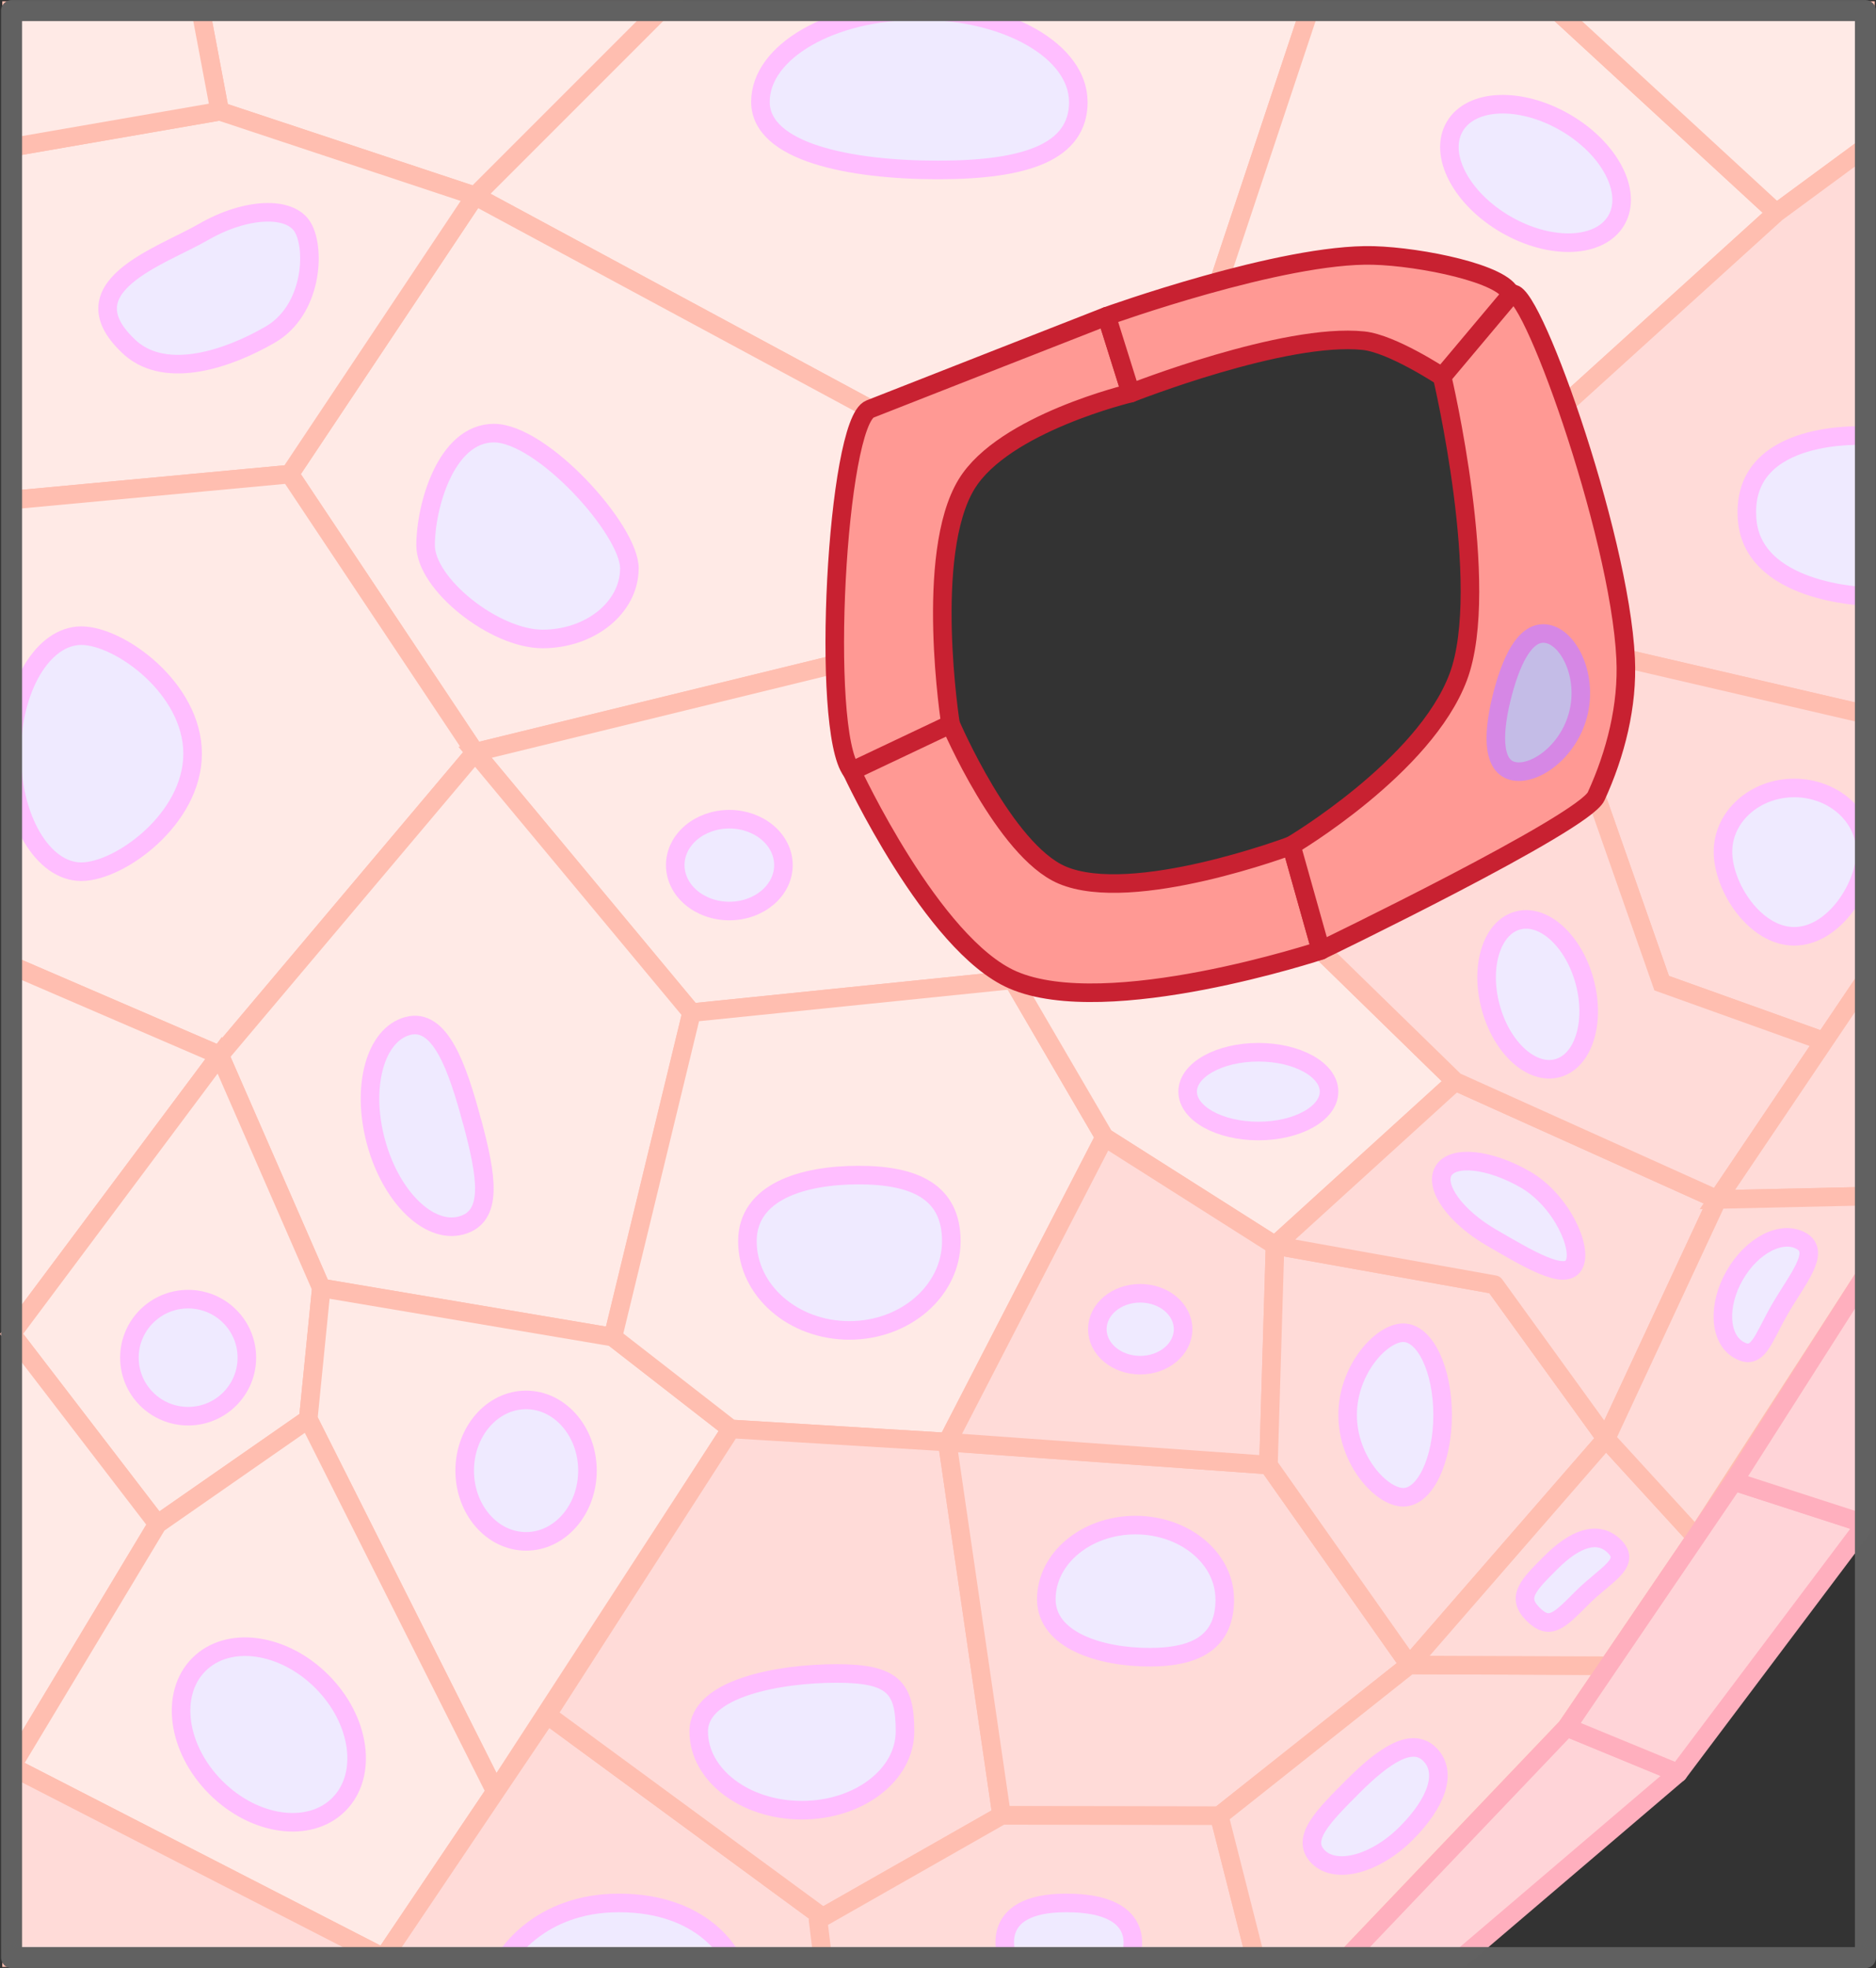 <?xml version="1.0" encoding="UTF-8" standalone="no"?>
<!-- Created with Inkscape (http://www.inkscape.org/) -->

<svg
   xmlns:dc="http://purl.org/dc/elements/1.1/"
   xmlns:cc="http://creativecommons.org/ns#"
   xmlns:rdf="http://www.w3.org/1999/02/22-rdf-syntax-ns#"
   xmlns:svg="http://www.w3.org/2000/svg"
   xmlns="http://www.w3.org/2000/svg"
   xmlns:sodipodi="http://sodipodi.sourceforge.net/DTD/sodipodi-0.dtd"
   xmlns:inkscape="http://www.inkscape.org/namespaces/inkscape"
   width="26.774mm"
   height="28.081mm"
   viewBox="0 0 26.774 28.081"
   version="1.1"
   id="svg8"
   inkscape:version="0.92.3 (2405546, 2018-03-11)"
   sodipodi:docname="tissue.svg">
  <rect x="0" y="0" width="26.774" height="28.081" fill="#333333" stroke="none"/>
  <defs
     id="defs2" />
  <sodipodi:namedview
     id="base"
     pagecolor="#ffffff"
     bordercolor="#666666"
     borderopacity="1.0"
     inkscape:pageopacity="0.0"
     inkscape:pageshadow="2"
     inkscape:zoom="1.4"
     inkscape:cx="-270.80787"
     inkscape:cy="-7.7159204"
     inkscape:document-units="mm"
     inkscape:current-layer="layer1"
     showgrid="false"
     inkscape:window-width="1720"
     inkscape:window-height="1385"
     inkscape:window-x="0"
     inkscape:window-y="27"
     inkscape:window-maximized="0" />
  <g
     inkscape:label="Layer 1"
     inkscape:groupmode="layer"
     id="layer1"
     transform="translate(-423.619,-122.774)">
    <g
       style="display:inline"
       id="g6627"
       transform="translate(383.831,-58.447)">
      <path
         sodipodi:nodetypes="ccccccc"
         inkscape:connector-curvature="0"
         id="path6543"
         d="m 52.206,187.056 4.945,-1.716 1.323,-3.969 -3.875,1e-5 h -5.385 l -2.646,2.646 z"
         style="fill:#ffeae6;fill-opacity:1;fill-rule:evenodd;stroke:#ffbeb0;stroke-width:0.265px;stroke-linecap:butt;stroke-linejoin:miter;stroke-opacity:1" />
      <path
         sodipodi:nodetypes="cccccc"
         inkscape:connector-curvature="0"
         id="path6541"
         d="m 46.568,184.017 -2.646,3.969 2.646,3.969 5.456,-1.333 0.182,-3.566 z"
         style="fill:#ffeae6;fill-opacity:1;fill-rule:evenodd;stroke:#ffbeb0;stroke-width:0.265px;stroke-linecap:butt;stroke-linejoin:miter;stroke-opacity:1" />
      <path
         sodipodi:nodetypes="cccccc"
         inkscape:connector-curvature="0"
         id="path6545"
         d="m 46.568,184.017 -3.644,-1.21 -0.271,-1.436 h 3.124 3.437 z"
         style="fill:#ffeae6;fill-opacity:1;fill-rule:evenodd;stroke:#ffbeb0;stroke-width:0.265px;stroke-linecap:butt;stroke-linejoin:miter;stroke-opacity:1" />
      <path
         sodipodi:nodetypes="cccccc"
         inkscape:connector-curvature="0"
         id="path6547"
         d="m 42.924,182.808 -2.97,0.514 1e-6,5.034 3.969,-0.37 2.646,-3.969 z"
         style="fill:#ffeae6;fill-opacity:1;fill-rule:evenodd;stroke:#ffbeb0;stroke-width:0.265px;stroke-linecap:butt;stroke-linejoin:miter;stroke-opacity:1" />
      <path
         sodipodi:nodetypes="cccccc"
         inkscape:connector-curvature="0"
         id="path6549"
         d="m 42.924,182.808 -0.271,-1.436 h -2.7 l -1e-6,1.951 v 0 z"
         style="fill:#ffeae6;fill-opacity:1;fill-rule:evenodd;stroke:#ffbeb0;stroke-width:0.265px;stroke-linecap:butt;stroke-linejoin:miter;stroke-opacity:1" />
      <path
         sodipodi:nodetypes="cccccc"
         inkscape:connector-curvature="0"
         id="path6551"
         d="m 46.568,191.955 -3.644,4.323 -2.97,-1.28 v -6.642 l 3.969,-0.37 z"
         style="fill:#ffeae6;fill-opacity:1;fill-rule:evenodd;stroke:#ffbeb0;stroke-width:0.265px;stroke-linecap:butt;stroke-linejoin:miter;stroke-opacity:1" />
      <path
         sodipodi:nodetypes="cccccc"
         inkscape:connector-curvature="0"
         id="path6561"
         d="m 46.568,191.955 3.091,3.715 4.584,-0.468 -2.3,-2.98 0.082,-1.601 z"
         style="fill:#ffeae6;fill-opacity:1;fill-rule:evenodd;stroke:#ffbeb0;stroke-width:0.265px;stroke-linecap:butt;stroke-linejoin:miter;stroke-opacity:1" />
      <path
         sodipodi:nodetypes="ccccc"
         inkscape:connector-curvature="0"
         id="path6563"
         d="m 42.924,196.278 -2.97,3.976 1e-6,-2.526 v -2.73 z"
         style="fill:#ffeae6;fill-opacity:1;fill-rule:evenodd;stroke:#ffbeb0;stroke-width:0.265px;stroke-linecap:butt;stroke-linejoin:miter;stroke-opacity:1" />
      <path
         inkscape:connector-curvature="0"
         id="path6565"
         d="m 42.924,196.278 1.45,3.321 4.163,0.702 1.123,-4.63 -3.091,-3.715 z"
         style="fill:#ffeae6;fill-opacity:1;fill-rule:evenodd;stroke:#ffbeb0;stroke-width:0.265px;stroke-linecap:butt;stroke-linejoin:miter;stroke-opacity:1" />
      <path
         inkscape:connector-curvature="0"
         id="path6567"
         d="m 39.953,200.254 2.082,2.713 2.152,-1.497 0.187,-1.871 -1.45,-3.321 z"
         style="fill:#ffeae6;fill-opacity:1;fill-rule:evenodd;stroke:#ffbeb0;stroke-width:0.265px;stroke-linecap:butt;stroke-linejoin:miter;stroke-opacity:1" />
      <path
         sodipodi:nodetypes="cccccc"
         inkscape:connector-curvature="0"
         id="path6569"
         d="m 44.187,201.47 2.672,5.314 3.362,-5.174 -1.684,-1.31 -4.163,-0.702 z"
         style="fill:#ffeae6;fill-opacity:1;fill-rule:evenodd;stroke:#ffbeb0;stroke-width:0.265px;stroke-linecap:butt;stroke-linejoin:miter;stroke-opacity:1" />
      <path
         inkscape:connector-curvature="0"
         id="path6571"
         d="m 50.22,201.61 3.087,0.187 2.245,-4.35 -1.31,-2.245 -4.584,0.468 -1.123,4.63 z"
         style="fill:#ffeae6;fill-opacity:1;fill-rule:evenodd;stroke:#ffbeb0;stroke-width:0.265px;stroke-linecap:butt;stroke-linejoin:miter;stroke-opacity:1" />
      <path
         inkscape:connector-curvature="0"
         id="path6573"
         d="m 61.908,187.189 3.233,-2.931 -3.134,-2.886 h -3.533 l -1.323,3.969 2.236,-0.475 1.964,0.561 z"
         style="fill:#ffeae6;fill-opacity:1;fill-rule:evenodd;stroke:#ffbeb0;stroke-width:0.265px;stroke-linecap:butt;stroke-linejoin:round;stroke-opacity:1" />
      <path
         inkscape:connector-curvature="0"
         id="path6575"
         d="m 65.141,184.258 1.271,-0.935 5e-6,-1.951 h -4.405 z"
         style="fill:#ffeae6;fill-opacity:1;fill-rule:evenodd;stroke:#ffbeb0;stroke-width:0.265px;stroke-linecap:butt;stroke-linejoin:miter;stroke-opacity:1" />
      <path
         inkscape:connector-curvature="0"
         id="path6577"
         d="m 42.035,202.966 -2.082,3.461 v -6.174 z"
         style="fill:#ffeae6;fill-opacity:1;fill-rule:evenodd;stroke:#ffbeb0;stroke-width:0.265px;stroke-linecap:butt;stroke-linejoin:miter;stroke-opacity:1" />
      <path
         sodipodi:nodetypes="cccccc"
         inkscape:connector-curvature="0"
         id="path6579"
         d="m 46.859,206.784 -1.596,2.369 -5.309,-2.725 2.082,-3.461 2.152,-1.497 z"
         style="fill:#ffeae6;fill-opacity:1;fill-rule:evenodd;stroke:#ffbeb0;stroke-width:0.265px;stroke-linecap:butt;stroke-linejoin:round;stroke-opacity:1" />
      <path
         inkscape:connector-curvature="0"
         id="path6581"
         d="m 39.953,206.428 v 2.725 h 5.309 z"
         style="fill:#ffdbd8;fill-opacity:1;fill-rule:evenodd;stroke:#ffbeb0;stroke-width:0.265;stroke-linecap:butt;stroke-linejoin:miter;stroke-miterlimit:4;stroke-dasharray:none;stroke-opacity:1" />
      <path
         sodipodi:nodetypes="ccccc"
         inkscape:connector-curvature="0"
         id="path6583"
         d="m 47.596,205.689 3.934,2.888 v 0.575 h -6.267 z"
         style="fill:#ffdbd8;fill-opacity:1;fill-rule:evenodd;stroke:#ffbeb0;stroke-width:0.265;stroke-linecap:butt;stroke-linejoin:miter;stroke-miterlimit:4;stroke-dasharray:none;stroke-opacity:1" />
      <path
         sodipodi:nodetypes="cccccc"
         inkscape:connector-curvature="0"
         id="path6585"
         d="m 53.307,201.797 0.776,5.327 -2.553,1.453 -3.934,-2.888 2.624,-4.079 z"
         style="fill:#ffdbd8;fill-opacity:1;fill-rule:evenodd;stroke:#ffbeb0;stroke-width:0.265;stroke-linecap:butt;stroke-linejoin:round;stroke-miterlimit:4;stroke-dasharray:none;stroke-opacity:1" />
      <path
         inkscape:connector-curvature="0"
         id="path6587"
         d="m 55.552,197.447 2.432,1.543 2.572,-2.339 -1.918,-1.871 -4.397,0.421 z"
         style="fill:#ffeae6;fill-opacity:1;fill-rule:evenodd;stroke:#ffbeb0;stroke-width:0.265px;stroke-linecap:butt;stroke-linejoin:miter;stroke-opacity:1" />
      <path
         inkscape:connector-curvature="0"
         id="path6589"
         d="m 62.989,190.619 3.423,0.795 v -8.092 l -1.271,0.935 -3.233,2.931 z"
         style="fill:#ffdbd8;fill-opacity:1;fill-rule:evenodd;stroke:#ffbeb0;stroke-width:0.265;stroke-linecap:butt;stroke-linejoin:miter;stroke-miterlimit:4;stroke-dasharray:none;stroke-opacity:1" />
      <path
         sodipodi:nodetypes="cccccc"
         inkscape:connector-curvature="0"
         id="path6601"
         d="m 59.902,204.978 -2.011,-2.853 -4.584,-0.327 0.776,5.327 3.106,0.005 z"
         style="fill:#ffdbd8;fill-opacity:1;fill-rule:evenodd;stroke:#ffbeb0;stroke-width:0.265;stroke-linecap:butt;stroke-linejoin:round;stroke-miterlimit:4;stroke-dasharray:none;stroke-opacity:1" />
      <path
         inkscape:connector-curvature="0"
         id="path6603"
         d="m 57.891,202.125 0.094,-3.134 -2.432,-1.543 -2.245,4.35 z"
         style="fill:#ffdbd8;fill-opacity:1;fill-rule:evenodd;stroke:#ffbeb0;stroke-width:0.265;stroke-linecap:butt;stroke-linejoin:round;stroke-miterlimit:4;stroke-dasharray:none;stroke-opacity:1" />
      <path
         inkscape:connector-curvature="0"
         id="path6607"
         d="m 62.709,201.75 -1.59,-2.198 -3.134,-0.561 -0.094,3.134 2.011,2.853 z"
         style="fill:#ffdbd8;fill-opacity:1;fill-rule:evenodd;stroke:#ffbeb0;stroke-width:0.265;stroke-linecap:butt;stroke-linejoin:miter;stroke-miterlimit:4;stroke-dasharray:none;stroke-opacity:1" />
      <path
         inkscape:connector-curvature="0"
         id="path6613"
         d="m 62.568,192.583 0.935,2.666 2.317,0.83 0.591,-0.877 v -3.789 l -3.423,-0.795 z"
         style="fill:#ffdbd8;fill-opacity:1;fill-rule:evenodd;stroke:#ffbeb0;stroke-width:0.265;stroke-linecap:butt;stroke-linejoin:miter;stroke-miterlimit:4;stroke-dasharray:none;stroke-opacity:1" />
      <path
         inkscape:connector-curvature="0"
         id="path6615"
         d="m 60.557,196.652 3.742,1.684 -1.59,3.414 -1.59,-2.198 -3.134,-0.561 z"
         style="fill:#ffdbd8;fill-opacity:1;fill-rule:evenodd;stroke:#ffbeb0;stroke-width:0.265;stroke-linecap:butt;stroke-linejoin:round;stroke-miterlimit:4;stroke-dasharray:none;stroke-opacity:1" />
      <path
         inkscape:connector-curvature="0"
         id="path6617"
         d="m 60.557,196.652 -1.918,-1.871 3.929,-2.198 0.935,2.666 2.317,0.83 -1.522,2.257 z"
         style="fill:#ffdbd8;fill-opacity:1;fill-rule:evenodd;stroke:#ffbeb0;stroke-width:0.265;stroke-linecap:butt;stroke-linejoin:miter;stroke-miterlimit:4;stroke-dasharray:none;stroke-opacity:1" />
      <path
         sodipodi:nodetypes="scsccss"
         inkscape:connector-curvature="0"
         id="path6553"
         d="m 51.943,192.223 c 0.22,0.286 1.411,-0.669 1.411,-0.669 0,0 -0.381,-2.425 0.229,-3.425 0.531,-0.87 2.343,-1.299 2.343,-1.299 l -0.345,-1.097 c 0,0 -2.928,1.146 -3.376,1.324 -0.476,0.188 -0.714,4.582 -0.263,5.166 z"
         style="fill:#ff9994;fill-opacity:1;fill-rule:evenodd;stroke:#c82131;stroke-width:0.265px;stroke-linecap:round;stroke-linejoin:round;stroke-opacity:1;paint-order:normal" />
      <path
         sodipodi:nodetypes="csscscc"
         inkscape:connector-curvature="0"
         id="path6555"
         d="m 55.582,185.733 c 0,0 2.505,-0.902 3.806,-0.867 0.681,0.018 1.87,0.262 1.964,0.561 0.086,0.271 -0.982,1.169 -0.982,1.169 0,0 -0.713,-0.472 -1.123,-0.514 -1.129,-0.118 -3.321,0.748 -3.321,0.748 z"
         style="fill:#ff9994;fill-opacity:1;fill-rule:evenodd;stroke:#c82131;stroke-width:0.265;stroke-linecap:butt;stroke-linejoin:round;stroke-miterlimit:4;stroke-dasharray:none;stroke-opacity:1" />
      <path
         sodipodi:nodetypes="csccscc"
         inkscape:connector-curvature="0"
         id="path6557"
         d="m 51.943,192.223 c 0,0 1.149,2.481 2.3,2.98 1.351,0.586 4.397,-0.421 4.397,-0.421 l -0.421,-1.497 c 0,0 -2.262,0.853 -3.274,0.421 -0.82,-0.35 -1.59,-2.152 -1.59,-2.152 z"
         style="fill:#ff9994;fill-opacity:1;fill-rule:evenodd;stroke:#c82131;stroke-width:0.265;stroke-linecap:butt;stroke-linejoin:round;stroke-miterlimit:4;stroke-dasharray:none;stroke-opacity:1" />
      <path
         sodipodi:nodetypes="czcssscc"
         inkscape:connector-curvature="0"
         id="path6559"
         d="m 58.218,193.285 c 0,0 1.901,-1.12 2.382,-2.405 0.481,-1.284 -0.23,-4.284 -0.23,-4.284 l 0.982,-1.169 c 0.228,-0.271 1.551,3.379 1.637,5.192 0.032,0.669 -0.142,1.355 -0.421,1.964 -0.178,0.389 -3.929,2.198 -3.929,2.198 z"
         style="fill:#ff9994;fill-opacity:1;fill-rule:evenodd;stroke:#c82131;stroke-width:0.265px;stroke-linecap:butt;stroke-linejoin:round;stroke-opacity:1" />
      <path
         sodipodi:nodetypes="cccccc"
         inkscape:connector-curvature="0"
         id="path6597"
         d="m 54.083,207.124 3.106,0.005 0.514,2.024 h -6.174 l -0.066,-0.538 z"
         style="fill:#ffdbd8;fill-opacity:1;fill-rule:evenodd;stroke:#ffbeb0;stroke-width:0.265px;stroke-linecap:butt;stroke-linejoin:round;stroke-opacity:1" />
      <path
         inkscape:connector-curvature="0"
         id="path6599"
         d="m 57.189,207.129 2.713,-2.152 2.843,0.01 -0.598,0.879 -3.134,3.287 h -1.31 z"
         style="fill:#ffdbd8;fill-opacity:1;fill-rule:evenodd;stroke:#ffbeb0;stroke-width:0.265px;stroke-linecap:butt;stroke-linejoin:round;stroke-opacity:1" />
      <path
         inkscape:connector-curvature="0"
         id="path6611"
         d="m 64.299,198.336 2.113,-3.134 v 3.087 z"
         style="fill:#ffdbd8;fill-opacity:1;fill-rule:evenodd;stroke:#ffbeb0;stroke-width:0.265px;stroke-linecap:butt;stroke-linejoin:miter;stroke-opacity:1" />
      <path
         inkscape:connector-curvature="0"
         id="path6605"
         d="m 59.902,204.978 2.806,-3.227 1.284,1.403 -1.248,1.835 z"
         style="fill:#ffdbd8;fill-opacity:1;fill-rule:evenodd;stroke:#ffbeb0;stroke-width:0.265px;stroke-linecap:butt;stroke-linejoin:round;stroke-opacity:1" />
      <path
         inkscape:connector-curvature="0"
         id="path6609"
         d="m 62.709,201.75 1.59,-3.414 2.113,-0.047 v 1.123 l -2.419,3.741 z"
         style="fill:#ffdbd8;fill-opacity:1;fill-rule:evenodd;stroke:#ffbeb0;stroke-width:0.265px;stroke-linecap:butt;stroke-linejoin:round;stroke-opacity:1" />
      <path
         inkscape:connector-curvature="0"
         id="path6591"
         d="m 59.014,209.153 h 1.637 l 3.087,-2.632 -1.59,-0.655 z"
         style="fill:#ffd4d8;fill-opacity:1;fill-rule:evenodd;stroke:#ffafbe;stroke-width:0.265;stroke-linecap:butt;stroke-linejoin:round;stroke-miterlimit:4;stroke-dasharray:none;stroke-opacity:1" />
      <path
         inkscape:connector-curvature="0"
         id="path6593"
         d="m 63.738,206.521 2.674,-3.555 -1.879,-0.608 -2.385,3.508 z"
         style="fill:#ffd4d8;fill-opacity:1;fill-rule:evenodd;stroke:#ffafbe;stroke-width:0.265;stroke-linecap:butt;stroke-linejoin:round;stroke-miterlimit:4;stroke-dasharray:none;stroke-opacity:1" />
      <path
         inkscape:connector-curvature="0"
         id="path6595"
         d="m 64.533,202.358 1.879,-2.947 v 3.555 z"
         style="fill:#ffd4d8;fill-opacity:1;fill-rule:evenodd;stroke:#ffafbe;stroke-width:0.265;stroke-linecap:butt;stroke-linejoin:round;stroke-miterlimit:4;stroke-dasharray:none;stroke-opacity:1" />
      <path
         sodipodi:nodetypes="cscsc"
         inkscape:connector-curvature="0"
         id="path6621"
         d="m 42.537,191.975 c 1e-6,0.93 -1.04,1.684 -1.589,1.684 -0.549,0 -0.994,-0.754 -0.994,-1.684 -10e-7,-0.93 0.445,-1.684 0.994,-1.684 0.549,0 1.589,0.754 1.589,1.684 z"
         style="opacity:1;fill:#efeaff;fill-opacity:1;stroke:#ffbeff;stroke-width:0.265;stroke-linecap:round;stroke-linejoin:bevel;stroke-miterlimit:4;stroke-dasharray:none;stroke-dashoffset:0;stroke-opacity:1;paint-order:normal" />
      <path
         sodipodi:nodetypes="cscsc"
         inkscape:connector-curvature="0"
         id="path6625"
         d="m 55.178,182.674 c -4e-6,0.719 -0.751,0.972 -2.004,0.972 -1.253,0 -2.533,-0.253 -2.533,-0.972 -6e-6,-0.719 1.016,-1.303 2.268,-1.303 1.253,0 2.268,0.583 2.268,1.303 z"
         style="opacity:1;fill:#efeaff;fill-opacity:1;stroke:#ffbeff;stroke-width:0.265;stroke-linecap:round;stroke-linejoin:bevel;stroke-miterlimit:4;stroke-dasharray:none;stroke-dashoffset:0;stroke-opacity:1;paint-order:normal" />
      <path
         sodipodi:nodetypes="scccs"
         inkscape:connector-curvature="0"
         id="path6633"
         d="m 66.412,188.584 c 0,0.633 0,1.146 0,1.146 0,0 -1.657,-0.045 -1.692,-1.146 -0.058,-1.253 1.692,-1.146 1.692,-1.146 0,0 0,0.513 0,1.146 z"
         style="opacity:1;fill:#efeaff;fill-opacity:1;stroke:#ffbeff;stroke-width:0.265;stroke-linecap:round;stroke-linejoin:bevel;stroke-miterlimit:4;stroke-dasharray:none;stroke-dashoffset:0;stroke-opacity:1;paint-order:normal" />
      <path
         sodipodi:nodetypes="cscsc"
         inkscape:connector-curvature="0"
         id="path6661"
         d="m 50.223,209.153 c 0,0 -0.759,0 -1.645,0 -0.886,0 -1.563,0 -1.563,0 0,0 0.455,-0.78 1.604,-0.78 1.237,0 1.604,0.78 1.604,0.78 z"
         style="opacity:1;fill:#efeaff;fill-opacity:1;stroke:#ffbeff;stroke-width:0.265;stroke-linecap:round;stroke-linejoin:bevel;stroke-miterlimit:4;stroke-dasharray:none;stroke-dashoffset:0;stroke-opacity:1;paint-order:normal" />
      <path
         style="opacity:1;fill:#efeaff;fill-opacity:1;stroke:#ffbeff;stroke-width:0.265;stroke-linecap:round;stroke-linejoin:bevel;stroke-miterlimit:4;stroke-dasharray:none;stroke-dashoffset:0;stroke-opacity:1;paint-order:normal"
         d="m 55.918,209.153 -0.955,-1.1e-4 h -0.797 c 0,0 -0.311,-0.78 0.838,-0.78 1.237,0 0.914,0.78 0.914,0.78 z"
         id="path6665"
         inkscape:connector-curvature="0"
         sodipodi:nodetypes="cscsc" />
      <path
         sodipodi:nodetypes="sssss"
         inkscape:connector-curvature="0"
         id="path6677"
         d="m 66.412,193.374 c -3e-6,0.502 -0.455,1.207 -1.017,1.207 -0.561,0 -1.017,-0.705 -1.017,-1.207 -3e-6,-0.502 0.455,-0.91 1.017,-0.91 0.561,0 1.017,0.407 1.017,0.91 z"
         style="opacity:1;fill:#efeaff;fill-opacity:1;stroke:#ffbeff;stroke-width:0.265;stroke-linecap:round;stroke-linejoin:bevel;stroke-miterlimit:4;stroke-dasharray:none;stroke-dashoffset:0;stroke-opacity:1;paint-order:normal" />
      <rect
         y="181.372"
         x="39.953"
         height="27.781"
         width="26.458"
         id="rect6538"
         style="opacity:1;fill:none;fill-opacity:1;stroke:#616161;stroke-width:0.3;stroke-linecap:round;stroke-linejoin:round;stroke-miterlimit:4;stroke-dasharray:none;stroke-dashoffset:0;stroke-opacity:0.996" />
      <path
         sodipodi:nodetypes="cscsc"
         inkscape:connector-curvature="0"
         id="path6619"
         d="m 48.77,189.332 c -1e-6,0.555 -0.555,1.006 -1.239,1.006 -0.685,0 -1.669,-0.781 -1.669,-1.336 1e-6,-0.555 0.29,-1.601 0.975,-1.601 0.685,0 1.934,1.376 1.934,1.932 z"
         style="opacity:1;fill:#efeaff;fill-opacity:1;stroke:#ffbeff;stroke-width:0.265;stroke-linecap:round;stroke-linejoin:bevel;stroke-miterlimit:4;stroke-dasharray:none;stroke-dashoffset:0;stroke-opacity:1;paint-order:normal" />
      <path
         sodipodi:nodetypes="cscsc"
         inkscape:connector-curvature="0"
         id="path6623"
         d="m 41.659,186.194 c -0.975,-0.875 0.427,-1.313 1.031,-1.662 0.604,-0.349 1.24,-0.378 1.421,-0.064 0.181,0.313 0.135,1.181 -0.469,1.529 -0.604,0.349 -1.468,0.636 -1.983,0.197 z"
         style="opacity:1;fill:#efeaff;fill-opacity:1;stroke:#ffbeff;stroke-width:0.265;stroke-linecap:round;stroke-linejoin:bevel;stroke-miterlimit:4;stroke-dasharray:none;stroke-dashoffset:0;stroke-opacity:1;paint-order:normal" />
      <path
         sodipodi:nodetypes="cscsc"
         inkscape:connector-curvature="0"
         id="path6627"
         d="m 46.526,197.225 c 0.211,0.786 0.305,1.358 -0.157,1.482 -0.462,0.124 -1.007,-0.413 -1.217,-1.199 -0.211,-0.786 -0.007,-1.523 0.454,-1.647 0.462,-0.124 0.709,0.579 0.919,1.365 z"
         style="opacity:1;fill:#efeaff;fill-opacity:1;stroke:#ffbeff;stroke-width:0.265;stroke-linecap:round;stroke-linejoin:bevel;stroke-miterlimit:4;stroke-dasharray:none;stroke-dashoffset:0;stroke-opacity:1;paint-order:normal" />
      <ellipse
         ry="0.655"
         rx="0.772"
         cy="193.565"
         cx="50.197"
         id="path6629"
         style="opacity:1;fill:#efeaff;fill-opacity:1;stroke:#ffbeff;stroke-width:0.265;stroke-linecap:round;stroke-linejoin:bevel;stroke-miterlimit:4;stroke-dasharray:none;stroke-dashoffset:0;stroke-opacity:1;paint-order:normal" />
      <ellipse
         transform="rotate(30)"
         ry="0.842"
         rx="1.333"
         cy="128.234"
         cx="145.284"
         id="path6631"
         style="opacity:1;fill:#efeaff;fill-opacity:1;stroke:#ffbeff;stroke-width:0.265;stroke-linecap:round;stroke-linejoin:bevel;stroke-miterlimit:4;stroke-dasharray:none;stroke-dashoffset:0;stroke-opacity:1;paint-order:normal" />
      <path
         sodipodi:nodetypes="cscsc"
         inkscape:connector-curvature="0"
         id="path6637"
         d="m 53.365,198.931 c -5e-6,0.703 -0.652,1.273 -1.455,1.273 -0.804,0 -1.455,-0.57 -1.455,-1.273 -2e-6,-0.703 0.784,-0.943 1.587,-0.943 0.804,0 1.323,0.239 1.323,0.943 z"
         style="opacity:1;fill:#efeaff;fill-opacity:1;stroke:#ffbeff;stroke-width:0.265;stroke-linecap:round;stroke-linejoin:bevel;stroke-miterlimit:4;stroke-dasharray:none;stroke-dashoffset:0;stroke-opacity:1;paint-order:normal" />
      <ellipse
         ry="0.562"
         rx="1.009"
         cy="196.797"
         cx="57.747"
         id="path6639"
         style="opacity:1;fill:#efeaff;fill-opacity:1;stroke:#ffbeff;stroke-width:0.265;stroke-linecap:round;stroke-linejoin:bevel;stroke-miterlimit:4;stroke-dasharray:none;stroke-dashoffset:0;stroke-opacity:1;paint-order:normal" />
      <ellipse
         ry="0.835"
         rx="0.838"
         cy="200.593"
         cx="42.473"
         id="path6641"
         style="opacity:1;fill:#efeaff;fill-opacity:1;stroke:#ffbeff;stroke-width:0.265;stroke-linecap:round;stroke-linejoin:bevel;stroke-miterlimit:4;stroke-dasharray:none;stroke-dashoffset:0;stroke-opacity:1;paint-order:normal" />
      <ellipse
         transform="rotate(45)"
         ry="1.07"
         rx="1.412"
         cy="114.795"
         cx="176.49"
         id="path6643"
         style="opacity:1;fill:#efeaff;fill-opacity:1;stroke:#ffbeff;stroke-width:0.265;stroke-linecap:round;stroke-linejoin:bevel;stroke-miterlimit:4;stroke-dasharray:none;stroke-dashoffset:0;stroke-opacity:1;paint-order:normal" />
      <ellipse
         ry="1.009"
         rx="0.876"
         cy="202.205"
         cx="47.296"
         id="path6645"
         style="opacity:1;fill:#efeaff;fill-opacity:1;stroke:#ffbeff;stroke-width:0.265;stroke-linecap:round;stroke-linejoin:bevel;stroke-miterlimit:4;stroke-dasharray:none;stroke-dashoffset:0;stroke-opacity:1;paint-order:normal" />
      <ellipse
         transform="rotate(75)"
         ry="0.695"
         rx="1.091"
         cy="-9.054"
         cx="204.728"
         id="path6647"
         style="opacity:1;fill:#efeaff;fill-opacity:1;stroke:#ffbeff;stroke-width:0.265;stroke-linecap:round;stroke-linejoin:bevel;stroke-miterlimit:4;stroke-dasharray:none;stroke-dashoffset:0;stroke-opacity:1;paint-order:normal" />
      <path
         sodipodi:nodetypes="cscsc"
         inkscape:connector-curvature="0"
         id="path6649"
         d="m 52.704,205.926 c 10e-7,0.621 -0.659,1.124 -1.472,1.124 -0.813,0 -1.472,-0.503 -1.472,-1.124 -1e-6,-0.621 1.155,-0.827 1.968,-0.827 0.813,0 0.976,0.206 0.976,0.827 z"
         style="opacity:1;fill:#efeaff;fill-opacity:1;stroke:#ffbeff;stroke-width:0.265;stroke-linecap:round;stroke-linejoin:bevel;stroke-miterlimit:4;stroke-dasharray:none;stroke-dashoffset:0;stroke-opacity:1;paint-order:normal" />
      <path
         sodipodi:nodetypes="cscsc"
         inkscape:connector-curvature="0"
         id="path6651"
         d="m 57.268,204.04 c -2e-6,0.585 -0.372,0.827 -1.075,0.827 -0.703,0 -1.472,-0.242 -1.472,-0.827 -4e-6,-0.585 0.57,-1.058 1.273,-1.058 0.703,0 1.273,0.474 1.273,1.058 z"
         style="opacity:1;fill:#efeaff;fill-opacity:1;stroke:#ffbeff;stroke-width:0.265;stroke-linecap:round;stroke-linejoin:bevel;stroke-miterlimit:4;stroke-dasharray:none;stroke-dashoffset:0;stroke-opacity:1;paint-order:normal" />
      <ellipse
         ry="0.513"
         rx="0.612"
         cy="200.187"
         cx="56.061"
         id="path6653"
         style="opacity:1;fill:#efeaff;fill-opacity:1;stroke:#ffbeff;stroke-width:0.265;stroke-linecap:round;stroke-linejoin:bevel;stroke-miterlimit:4;stroke-dasharray:none;stroke-dashoffset:0;stroke-opacity:1;paint-order:normal" />
      <path
         sodipodi:nodetypes="cscsc"
         inkscape:connector-curvature="0"
         id="path6657"
         d="m 60.377,201.411 c 0,0.648 -0.252,1.174 -0.562,1.174 -0.311,0 -0.794,-0.526 -0.794,-1.174 2e-6,-0.648 0.483,-1.174 0.794,-1.174 0.311,0 0.562,0.526 0.562,1.174 z"
         style="opacity:1;fill:#efeaff;fill-opacity:1;stroke:#ffbeff;stroke-width:0.265;stroke-linecap:round;stroke-linejoin:bevel;stroke-miterlimit:4;stroke-dasharray:none;stroke-dashoffset:0;stroke-opacity:1;paint-order:normal" />
      <path
         sodipodi:nodetypes="cscsc"
         inkscape:connector-curvature="0"
         id="path6659"
         d="m 62.25,199.27 c -0.132,0.229 -0.657,-0.09 -1.171,-0.387 -0.514,-0.297 -0.824,-0.723 -0.691,-0.953 0.132,-0.229 0.657,-0.175 1.171,0.122 0.514,0.297 0.824,0.988 0.691,1.217 z"
         style="opacity:1;fill:#efeaff;fill-opacity:1;stroke:#ffbeff;stroke-width:0.265;stroke-linecap:round;stroke-linejoin:bevel;stroke-miterlimit:4;stroke-dasharray:none;stroke-dashoffset:0;stroke-opacity:1;paint-order:normal" />
      <path
         sodipodi:nodetypes="cscsc"
         inkscape:connector-curvature="0"
         id="path6681"
         d="m 60.193,206.253 c 0.254,0.254 0.103,0.687 -0.336,1.127 -0.439,0.439 -1.001,0.59 -1.255,0.336 -0.254,-0.254 0.06,-0.57 0.5,-1.01 0.439,-0.439 0.838,-0.707 1.091,-0.453 z"
         style="opacity:1;fill:#efeaff;fill-opacity:1;stroke:#ffbeff;stroke-width:0.265;stroke-linecap:round;stroke-linejoin:bevel;stroke-miterlimit:4;stroke-dasharray:none;stroke-dashoffset:0;stroke-opacity:1;paint-order:normal" />
      <path
         sodipodi:nodetypes="cscsc"
         inkscape:connector-curvature="0"
         id="path6685"
         d="m 62.83,203.287 c 0.243,0.243 -0.131,0.401 -0.459,0.729 -0.328,0.328 -0.463,0.479 -0.705,0.236 -0.243,-0.243 -0.068,-0.413 0.26,-0.74 0.328,-0.328 0.662,-0.467 0.904,-0.225 z"
         style="opacity:1;fill:#efeaff;fill-opacity:1;stroke:#ffbeff;stroke-width:0.265;stroke-linecap:round;stroke-linejoin:bevel;stroke-miterlimit:4;stroke-dasharray:none;stroke-dashoffset:0;stroke-opacity:1;paint-order:normal" />
      <path
         sodipodi:nodetypes="ccccc"
         inkscape:connector-curvature="0"
         id="path6687"
         d="m 64.602,200.481 c -0.278,-0.16 -0.302,-0.638 -0.055,-1.066 0.247,-0.429 0.673,-0.646 0.951,-0.486 0.278,0.16 -0.06,0.544 -0.308,0.973 -0.247,0.429 -0.311,0.74 -0.588,0.579 z"
         style="opacity:1;fill:#efeaff;fill-opacity:1;stroke:#ffbeff;stroke-width:0.265;stroke-linecap:round;stroke-linejoin:bevel;stroke-miterlimit:4;stroke-dasharray:none;stroke-dashoffset:0;stroke-opacity:1;paint-order:normal" />
      <path
         sodipodi:nodetypes="ccccc"
         inkscape:connector-curvature="0"
         id="ellipse6695"
         d="m 61.894,190.271 c 0.3,0.08 0.558,0.615 0.414,1.153 -0.144,0.538 -0.637,0.876 -0.936,0.796 -0.3,-0.08 -0.277,-0.582 -0.133,-1.12 0.144,-0.538 0.355,-0.909 0.655,-0.829 z"
         style="opacity:1;fill:#c4bce7;fill-opacity:1;stroke:#d687e5;stroke-width:0.265;stroke-linecap:round;stroke-linejoin:bevel;stroke-miterlimit:4;stroke-dasharray:none;stroke-dashoffset:0;stroke-opacity:1;paint-order:normal" />
    </g>
  </g>
</svg>
